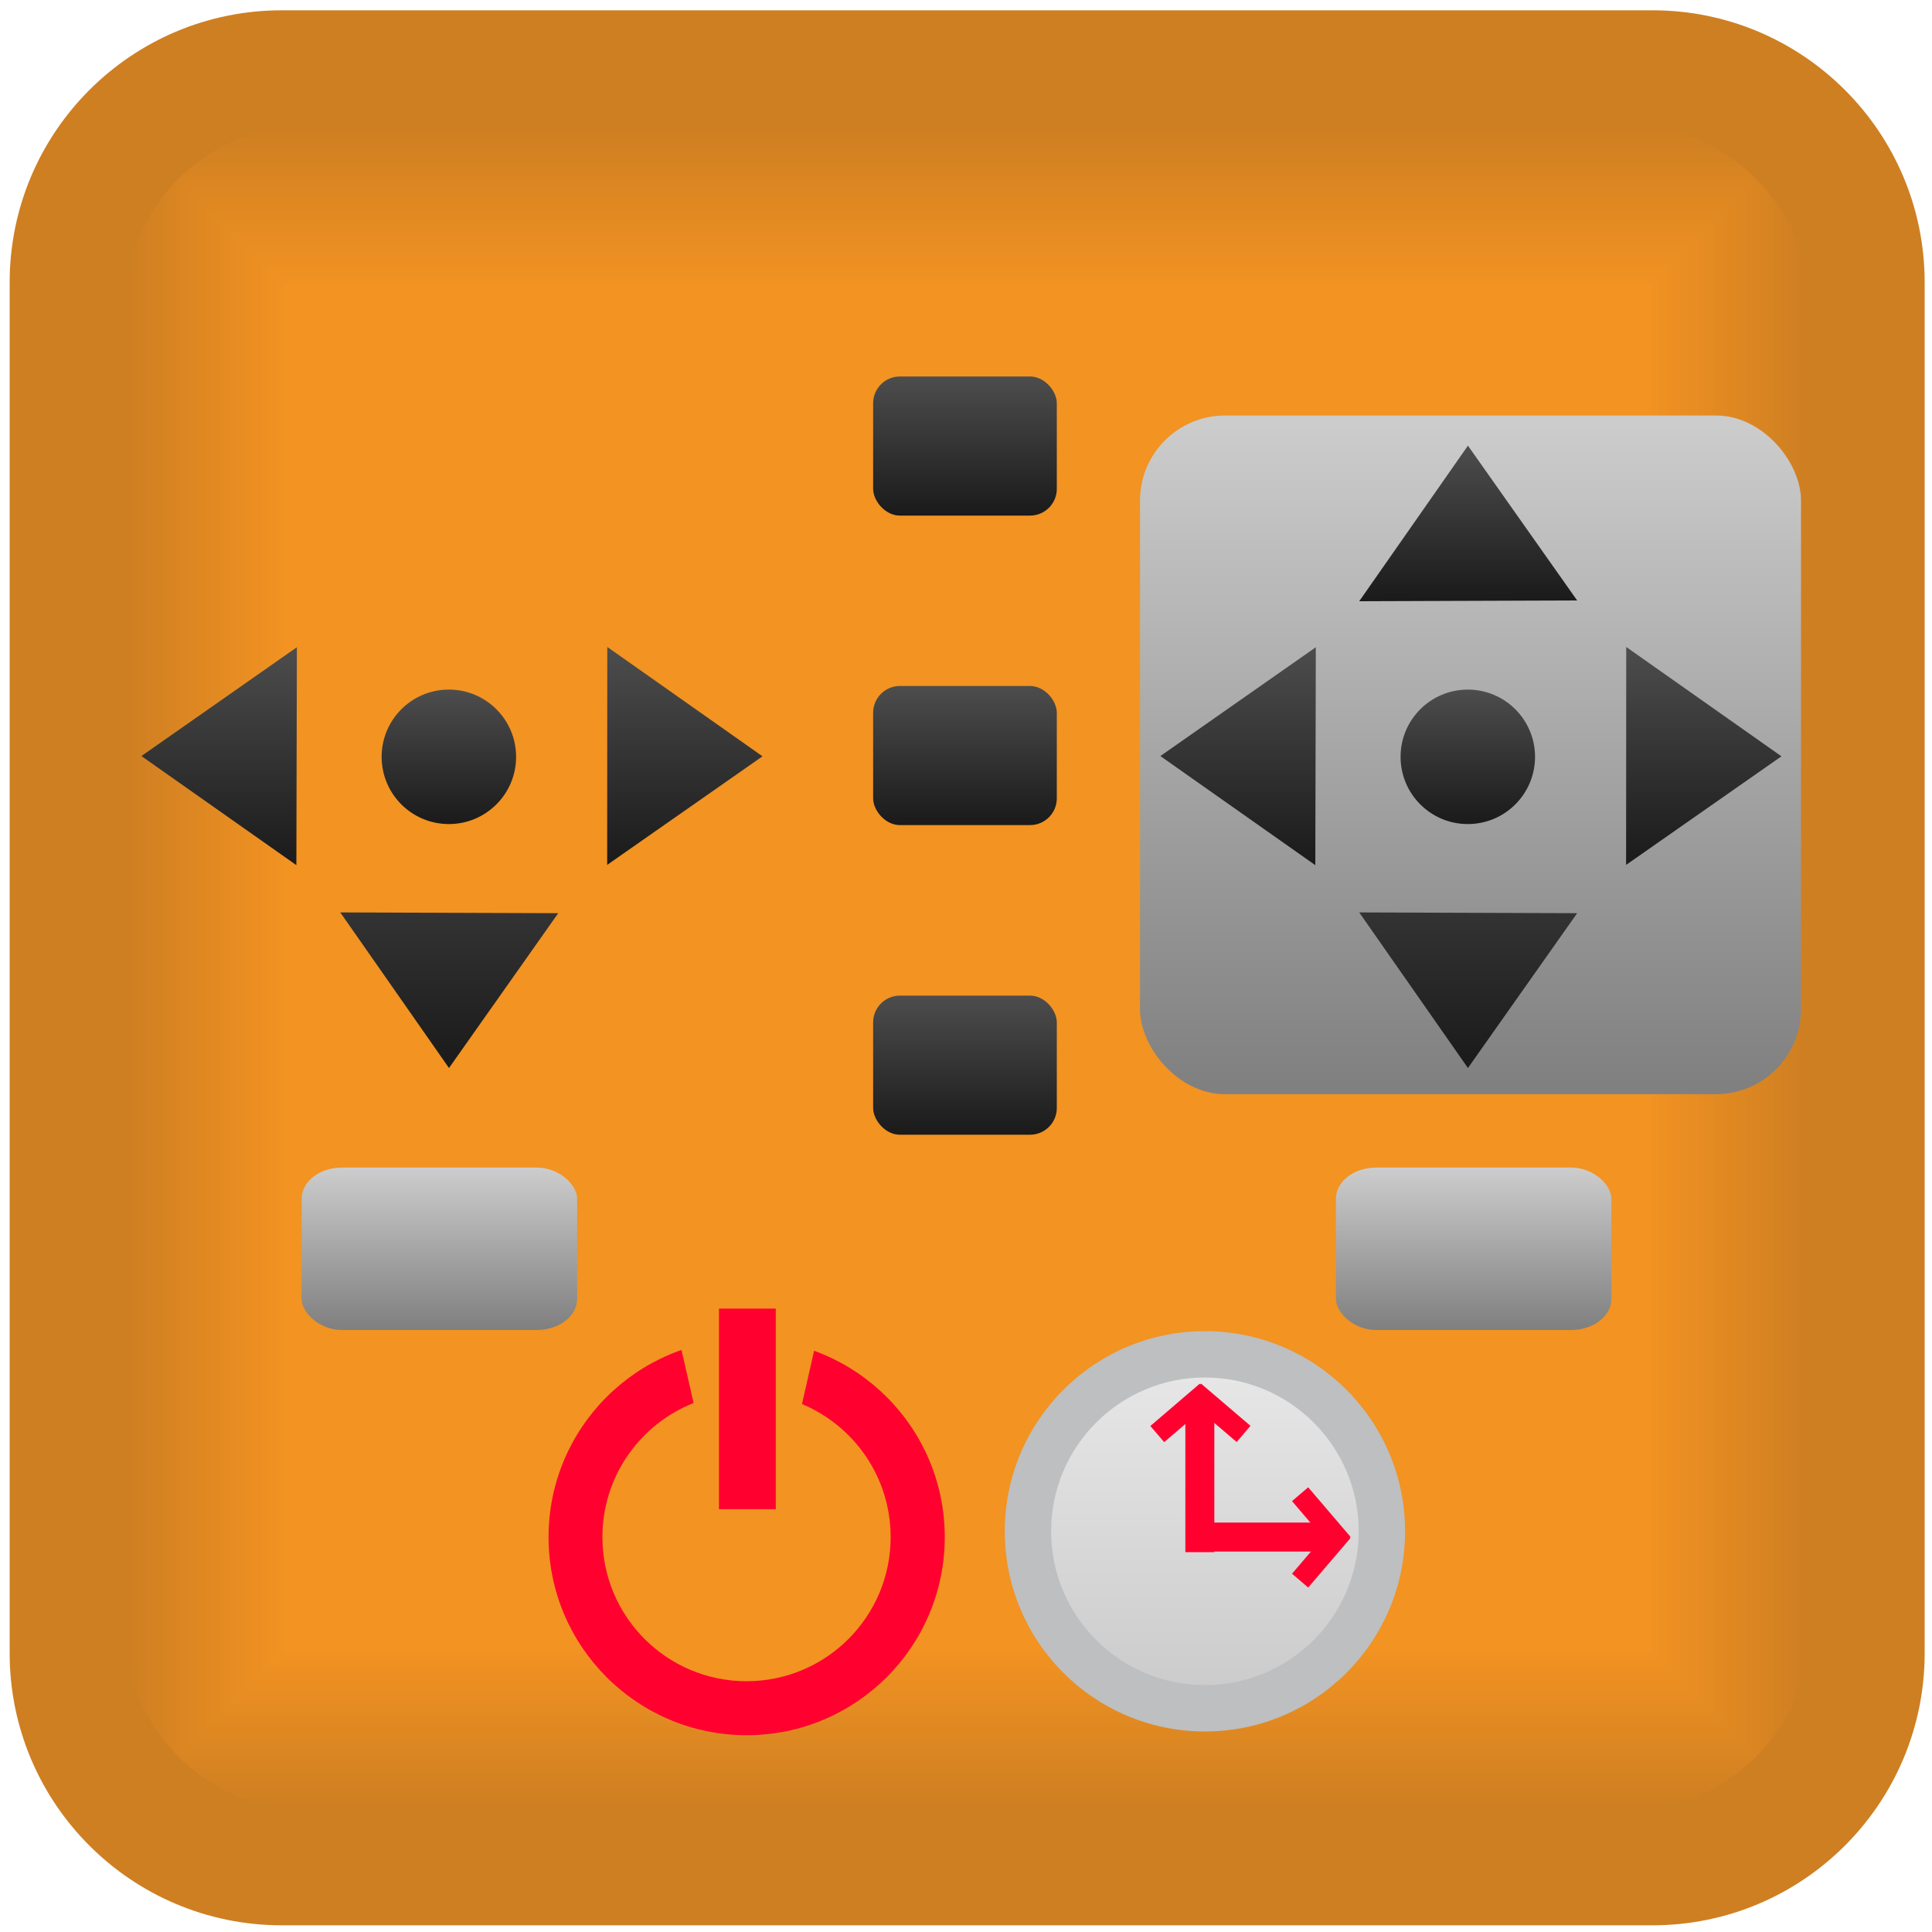 <?xml version="1.0" encoding="UTF-8"?>
<!DOCTYPE svg PUBLIC "-//W3C//DTD SVG 1.1//EN" "http://www.w3.org/Graphics/SVG/1.1/DTD/svg11.dtd">
<!-- Creator: CorelDRAW X6 -->
<svg xmlns="http://www.w3.org/2000/svg" xml:space="preserve" width="150px" height="150px" version="1.1" style="shape-rendering:geometricPrecision; text-rendering:geometricPrecision; image-rendering:optimizeQuality; fill-rule:evenodd; clip-rule:evenodd"
viewBox="0 0 15000 15000"
 xmlns:xlink="http://www.w3.org/1999/xlink">
 <defs>
  <style type="text/css">
   <![CDATA[
    .str0 {stroke:#FF002F;stroke-width:165.1}
    .fil45 {fill:none}
    .fil58 {fill:#BDBFC1}
    .fil0 {fill:#CE7F22}
    .fil2 {fill:#CF7F22}
    .fil3 {fill:#CF8022}
    .fil4 {fill:#D08022}
    .fil5 {fill:#D18022}
    .fil6 {fill:#D18122}
    .fil7 {fill:#D28122}
    .fil8 {fill:#D38122}
    .fil9 {fill:#D38222}
    .fil10 {fill:#D48222}
    .fil11 {fill:#D58322}
    .fil12 {fill:#D68322}
    .fil13 {fill:#D78422}
    .fil14 {fill:#D88422}
    .fil15 {fill:#D98522}
    .fil16 {fill:#DA8522}
    .fil17 {fill:#DA8622}
    .fil18 {fill:#DB8622}
    .fil19 {fill:#DC8722}
    .fil20 {fill:#DD8722}
    .fil21 {fill:#DE8822}
    .fil22 {fill:#DF8822}
    .fil23 {fill:#E08922}
    .fil24 {fill:#E18922}
    .fil25 {fill:#E28A22}
    .fil26 {fill:#E38A22}
    .fil27 {fill:#E48B22}
    .fil28 {fill:#E58B22}
    .fil29 {fill:#E68C22}
    .fil30 {fill:#E78D22}
    .fil31 {fill:#E88D22}
    .fil32 {fill:#E98E22}
    .fil33 {fill:#EA8E22}
    .fil34 {fill:#EB8F22}
    .fil35 {fill:#EC8F22}
    .fil36 {fill:#EC9022}
    .fil37 {fill:#ED9022}
    .fil38 {fill:#EE9022}
    .fil39 {fill:#EE9122}
    .fil40 {fill:#EF9122}
    .fil41 {fill:#F09122}
    .fil42 {fill:#F09222}
    .fil43 {fill:#F19222}
    .fil44 {fill:#F29322}
    .fil56 {fill:#FF002F}
    .fil57 {fill:#F29322;fill-rule:nonzero}
    .fil1 {fill:black;fill-opacity:0}
    .fil51 {fill:url(#id2)}
    .fil54 {fill:url(#id3)}
    .fil59 {fill:url(#id4)}
    .fil55 {fill:url(#id5)}
    .fil46 {fill:url(#id6)}
    .fil52 {fill:url(#id7);fill-rule:nonzero}
    .fil49 {fill:url(#id8);fill-rule:nonzero}
    .fil48 {fill:url(#id9);fill-rule:nonzero}
    .fil47 {fill:url(#id10);fill-rule:nonzero}
    .fil53 {fill:url(#id11);fill-rule:nonzero}
    .fil50 {fill:url(#id12);fill-rule:nonzero}
   ]]>
  </style>
      <clipPath id="id0">
       <path d="M2397 14058l10225 0c788,0 1432,-645 1432,-1432l0 -10225c0,-788 -645,-1432 -1432,-1432l-10225 0c-788,0 -1432,645 -1432,1432l0 10225c0,788 645,1432 1432,1432z"/>
      </clipPath>
      <clipPath id="id1">
       <path d="M2397 14058l10225 0c788,0 1432,-645 1432,-1432l0 -10225c0,-788 -645,-1432 -1432,-1432l-10225 0c-788,0 -1432,645 -1432,1432l0 10225c0,788 645,1432 1432,1432z"/>
      </clipPath>
  <linearGradient id="id2" gradientUnits="objectBoundingBox" x1="50%" y1="100%" x2="50%" y2="0%">
   <stop offset="0" style="stop-color:#1A1A1A"/>
   <stop offset="1" style="stop-color:#4D4D4D"/>
  </linearGradient>
  <linearGradient id="id3" gradientUnits="objectBoundingBox" xlink:href="#id2" x1="50%" y1="100%" x2="50%" y2="0%">
  </linearGradient>
  <linearGradient id="id4" gradientUnits="userSpaceOnUse" x1="9355.44" y1="13082.5" x2="9355.44" y2="10695.2">
   <stop offset="0" style="stop-color:#CCCCCC"/>
   <stop offset="1" style="stop-color:#E6E6E6"/>
  </linearGradient>
  <linearGradient id="id5" gradientUnits="objectBoundingBox" x1="50%" y1="99%" x2="50%" y2="1%">
   <stop offset="0" style="stop-color:gray"/>
   <stop offset="1" style="stop-color:#CCCCCC"/>
  </linearGradient>
  <linearGradient id="id6" gradientUnits="objectBoundingBox" xlink:href="#id5" x1="50%" y1="99%" x2="50%" y2="1%">
  </linearGradient>
  <linearGradient id="id7" gradientUnits="userSpaceOnUse" xlink:href="#id2" x1="1701.8" y1="6716.75" x2="1701.8" y2="5017.59">
  </linearGradient>
  <linearGradient id="id8" gradientUnits="userSpaceOnUse" xlink:href="#id2" x1="9612.78" y1="6716.76" x2="9612.78" y2="5017.59">
  </linearGradient>
  <linearGradient id="id9" gradientUnits="objectBoundingBox" x1="50%" y1="100%" x2="50%" y2="0%">
   <stop offset="0" style="stop-color:#1A1A1A"/>
   <stop offset="1" style="stop-color:#333333"/>
  </linearGradient>
  <linearGradient id="id10" gradientUnits="objectBoundingBox" xlink:href="#id2" x1="50%" y1="100%" x2="50%" y2="0%">
  </linearGradient>
  <linearGradient id="id11" gradientUnits="userSpaceOnUse" xlink:href="#id2" x1="5315.41" y1="6714.95" x2="5315.41" y2="5019.34">
  </linearGradient>
  <linearGradient id="id12" gradientUnits="userSpaceOnUse" xlink:href="#id2" x1="13226.4" y1="6714.95" x2="13226.4" y2="5019.34">
  </linearGradient>
 </defs>
 <g id="Layer_x0020_1">
  <g id="_145046480">
   <g id="_348901672">
    <path class="fil0" d="M2188 80l10642 0c1167,0 2113,946 2113,2113l0 10642c0,1167 -946,2113 -2113,2113l-10642 0c-1167,0 -2113,-946 -2113,-2113l0 -10642c0,-1167 946,-2113 2113,-2113z"/>
    <g>
     <g style="clip-path:url(#id0)">
      <polygon class="fil1" points="964,969 14054,969 14054,14058 964,14058 "/>
     </g>
     <g style="clip-path:url(#id1)">
      <g>
       <polygon id="1" class="fil0" points="964,969 14054,969 14054,14058 964,14058 964,969 1008,1012 14010,1012 14010,14015 1008,14015 1008,1012 "/>
       <polygon id="_1" class="fil0" points="986,991 14032,991 14032,14037 986,14037 986,991 1030,1034 13989,1034 13989,13993 1030,13993 1030,1034 "/>
       <polygon id="_2" class="fil2" points="1008,1012 14010,1012 14010,14015 1008,14015 1008,1012 1052,1056 13967,1056 13967,13971 1052,13971 1052,1056 "/>
       <polygon id="_3" class="fil3" points="1030,1034 13989,1034 13989,13993 1030,13993 1030,1034 1074,1078 13945,1078 13945,13949 1074,13949 1074,1078 "/>
       <polygon id="_4" class="fil4" points="1052,1056 13967,1056 13967,13971 1052,13971 1052,1056 1095,1100 13923,1100 13923,13928 1095,13928 1095,1100 "/>
       <polygon id="_5" class="fil5" points="1074,1078 13945,1078 13945,13949 1074,13949 1074,1078 1117,1122 13901,1122 13901,13906 1117,13906 1117,1122 "/>
       <polygon id="_6" class="fil6" points="1095,1100 13923,1100 13923,13928 1095,13928 1095,1100 1139,1143 13880,1143 13880,13884 1139,13884 1139,1143 "/>
       <polygon id="_7" class="fil7" points="1117,1122 13901,1122 13901,13906 1117,13906 1117,1122 1161,1165 13858,1165 13858,13862 1161,13862 1161,1165 "/>
       <polygon id="_8" class="fil8" points="1139,1143 13880,1143 13880,13884 1139,13884 1139,1143 1183,1187 13836,1187 13836,13840 1183,13840 1183,1187 "/>
       <polygon id="_9" class="fil9" points="1161,1165 13858,1165 13858,13862 1161,13862 1161,1165 1204,1209 13814,1209 13814,13819 1204,13819 1204,1209 "/>
       <polygon id="_10" class="fil10" points="1183,1187 13836,1187 13836,13840 1183,13840 1183,1187 1226,1231 13792,1231 13792,13797 1226,13797 1226,1231 "/>
       <polygon id="_11" class="fil10" points="1204,1209 13814,1209 13814,13819 1204,13819 1204,1209 1248,1252 13771,1252 13771,13775 1248,13775 1248,1252 "/>
       <polygon id="_12" class="fil11" points="1226,1231 13792,1231 13792,13797 1226,13797 1226,1231 1270,1274 13749,1274 13749,13753 1270,13753 1270,1274 "/>
       <polygon id="_13" class="fil12" points="1248,1252 13771,1252 13771,13775 1248,13775 1248,1252 1292,1296 13727,1296 13727,13731 1292,13731 1292,1296 "/>
       <polygon id="_14" class="fil12" points="1270,1274 13749,1274 13749,13753 1270,13753 1270,1274 1314,1318 13705,1318 13705,13709 1314,13709 1314,1318 "/>
       <polygon id="_15" class="fil13" points="1292,1296 13727,1296 13727,13731 1292,13731 1292,1296 1335,1340 13683,1340 13683,13688 1335,13688 1335,1340 "/>
       <polygon id="_16" class="fil14" points="1314,1318 13705,1318 13705,13709 1314,13709 1314,1318 1357,1362 13661,1362 13661,13666 1357,13666 1357,1362 "/>
       <polygon id="_17" class="fil14" points="1335,1340 13683,1340 13683,13688 1335,13688 1335,1340 1379,1383 13640,1383 13640,13644 1379,13644 1379,1383 "/>
       <polygon id="_18" class="fil15" points="1357,1362 13661,1362 13661,13666 1357,13666 1357,1362 1401,1405 13618,1405 13618,13622 1401,13622 1401,1405 "/>
       <polygon id="_19" class="fil16" points="1379,1383 13640,1383 13640,13644 1379,13644 1379,1383 1423,1427 13596,1427 13596,13600 1423,13600 1423,1427 "/>
       <polygon id="_20" class="fil17" points="1401,1405 13618,1405 13618,13622 1401,13622 1401,1405 1444,1449 13574,1449 13574,13579 1444,13579 1444,1449 "/>
       <polygon id="_21" class="fil18" points="1423,1427 13596,1427 13596,13600 1423,13600 1423,1427 1466,1471 13552,1471 13552,13557 1466,13557 1466,1471 "/>
       <polygon id="_22" class="fil18" points="1444,1449 13574,1449 13574,13579 1444,13579 1444,1449 1488,1492 13531,1492 13531,13535 1488,13535 1488,1492 "/>
       <polygon id="_23" class="fil19" points="1466,1471 13552,1471 13552,13557 1466,13557 1466,1471 1510,1514 13509,1514 13509,13513 1510,13513 1510,1514 "/>
       <polygon id="_24" class="fil20" points="1488,1492 13531,1492 13531,13535 1488,13535 1488,1492 1532,1536 13487,1536 13487,13491 1532,13491 1532,1536 "/>
       <polygon id="_25" class="fil20" points="1510,1514 13509,1514 13509,13513 1510,13513 1510,1514 1554,1558 13465,1558 13465,13469 1554,13469 1554,1558 "/>
       <polygon id="_26" class="fil21" points="1532,1536 13487,1536 13487,13491 1532,13491 1532,1536 1575,1580 13443,1580 13443,13448 1575,13448 1575,1580 "/>
       <polygon id="_27" class="fil22" points="1554,1558 13465,1558 13465,13469 1554,13469 1554,1558 1597,1602 13421,1602 13421,13426 1597,13426 1597,1602 "/>
       <polygon id="_28" class="fil22" points="1575,1580 13443,1580 13443,13448 1575,13448 1575,1580 1619,1623 13400,1623 13400,13404 1619,13404 1619,1623 "/>
       <polygon id="_29" class="fil23" points="1597,1602 13421,1602 13421,13426 1597,13426 1597,1602 1641,1645 13378,1645 13378,13382 1641,13382 1641,1645 "/>
       <polygon id="_30" class="fil23" points="1619,1623 13400,1623 13400,13404 1619,13404 1619,1623 1663,1667 13356,1667 13356,13360 1663,13360 1663,1667 "/>
       <polygon id="_31" class="fil24" points="1641,1645 13378,1645 13378,13382 1641,13382 1641,1645 1684,1689 13334,1689 13334,13339 1684,13339 1684,1689 "/>
       <polygon id="_32" class="fil25" points="1663,1667 13356,1667 13356,13360 1663,13360 1663,1667 1706,1711 13312,1711 13312,13317 1706,13317 1706,1711 "/>
       <polygon id="_33" class="fil25" points="1684,1689 13334,1689 13334,13339 1684,13339 1684,1689 1728,1732 13291,1732 13291,13295 1728,13295 1728,1732 "/>
       <polygon id="_34" class="fil26" points="1706,1711 13312,1711 13312,13317 1706,13317 1706,1711 1750,1754 13269,1754 13269,13273 1750,13273 1750,1754 "/>
       <polygon id="_35" class="fil27" points="1728,1732 13291,1732 13291,13295 1728,13295 1728,1732 1772,1776 13247,1776 13247,13251 1772,13251 1772,1776 "/>
       <polygon id="_36" class="fil27" points="1750,1754 13269,1754 13269,13273 1750,13273 1750,1754 1793,1798 13225,1798 13225,13229 1793,13229 1793,1798 "/>
       <polygon id="_37" class="fil28" points="1772,1776 13247,1776 13247,13251 1772,13251 1772,1776 1815,1820 13203,1820 13203,13208 1815,13208 1815,1820 "/>
       <polygon id="_38" class="fil29" points="1793,1798 13225,1798 13225,13229 1793,13229 1793,1798 1837,1841 13181,1841 13181,13186 1837,13186 1837,1841 "/>
       <polygon id="_39" class="fil29" points="1815,1820 13203,1820 13203,13208 1815,13208 1815,1820 1859,1863 13160,1863 13160,13164 1859,13164 1859,1863 "/>
       <polygon id="_40" class="fil30" points="1837,1841 13181,1841 13181,13186 1837,13186 1837,1841 1881,1885 13138,1885 13138,13142 1881,13142 1881,1885 "/>
       <polygon id="_41" class="fil30" points="1859,1863 13160,1863 13160,13164 1859,13164 1859,1863 1903,1907 13116,1907 13116,13120 1903,13120 1903,1907 "/>
       <polygon id="_42" class="fil31" points="1881,1885 13138,1885 13138,13142 1881,13142 1881,1885 1924,1929 13094,1929 13094,13099 1924,13099 1924,1929 "/>
       <polygon id="_43" class="fil32" points="1903,1907 13116,1907 13116,13120 1903,13120 1903,1907 1946,1951 13072,1951 13072,13077 1946,13077 1946,1951 "/>
       <polygon id="_44" class="fil32" points="1924,1929 13094,1929 13094,13099 1924,13099 1924,1929 1968,1972 13051,1972 13051,13055 1968,13055 1968,1972 "/>
       <polygon id="_45" class="fil33" points="1946,1951 13072,1951 13072,13077 1946,13077 1946,1951 1990,1994 13029,1994 13029,13033 1990,13033 1990,1994 "/>
       <polygon id="_46" class="fil34" points="1968,1972 13051,1972 13051,13055 1968,13055 1968,1972 2012,2016 13007,2016 13007,13011 2012,13011 2012,2016 "/>
       <polygon id="_47" class="fil34" points="1990,1994 13029,1994 13029,13033 1990,13033 1990,1994 2033,2038 12985,2038 12985,12990 2033,12990 2033,2038 "/>
       <polygon id="_48" class="fil35" points="2012,2016 13007,2016 13007,13011 2012,13011 2012,2016 2055,2060 12963,2060 12963,12968 2055,12968 2055,2060 "/>
       <polygon id="_49" class="fil36" points="2033,2038 12985,2038 12985,12990 2033,12990 2033,2038 2077,2081 12942,2081 12942,12946 2077,12946 2077,2081 "/>
       <polygon id="_50" class="fil37" points="2055,2060 12963,2060 12963,12968 2055,12968 2055,2060 2099,2103 12920,2103 12920,12924 2099,12924 2099,2103 "/>
       <polygon id="_51" class="fil38" points="2077,2081 12942,2081 12942,12946 2077,12946 2077,2081 2121,2125 12898,2125 12898,12902 2121,12902 2121,2125 "/>
       <polygon id="_52" class="fil39" points="2099,2103 12920,2103 12920,12924 2099,12924 2099,2103 2143,2147 12876,2147 12876,12880 2143,12880 2143,2147 "/>
       <polygon id="_53" class="fil40" points="2121,2125 12898,2125 12898,12902 2121,12902 2121,2125 2164,2169 12854,2169 12854,12859 2164,12859 2164,2169 "/>
       <polygon id="_54" class="fil41" points="2143,2147 12876,2147 12876,12880 2143,12880 2143,2147 2186,2191 12832,2191 12832,12837 2186,12837 2186,2191 "/>
       <polygon id="_55" class="fil42" points="2164,2169 12854,2169 12854,12859 2164,12859 2164,2169 2208,2212 12811,2212 12811,12815 2208,12815 2208,2212 "/>
       <polygon id="_56" class="fil43" points="2186,2191 12832,2191 12832,12837 2186,12837 2186,2191 2230,2234 12789,2234 12789,12793 2230,12793 2230,2234 "/>
       <polygon id="_57" class="fil44" points="2208,2212 12811,2212 12811,12815 2208,12815 2208,2212 2252,2256 12767,2256 12767,12771 2252,12771 2252,2256 "/>
       <polygon id="_58" class="fil44" points="2230,2234 12789,2234 12789,12793 2230,12793 2230,2234 2273,2278 12745,2278 12745,12750 2273,12750 2273,2278 "/>
       <polygon id="_59" class="fil44" points="2252,2256 12767,2256 12767,12771 2252,12771 2252,2256 2295,2300 12723,2300 12723,12728 2295,12728 2295,2300 "/>
       <polygon id="_60" class="fil44" points="2273,2278 12745,2278 12745,12750 2273,12750 2273,2278 2317,2321 12702,2321 12702,12706 2317,12706 2317,2321 "/>
       <polygon id="_61" class="fil44" points="2295,2300 12723,2300 12723,12728 2295,12728 2295,2300 2339,2343 12680,2343 12680,12684 2339,12684 2339,2343 "/>
       <polygon id="_62" class="fil44" points="2317,2321 12702,2321 12702,12706 2317,12706 2317,2321 2361,2365 12658,2365 12658,12662 2361,12662 2361,2365 "/>
       <polygon id="_63" class="fil44" points="2339,2343 12680,2343 12680,12684 2339,12684 2339,2343 2383,2387 12636,2387 12636,12640 2383,12640 2383,2387 "/>
       <polygon id="_64" class="fil44" points="2361,2365 12658,2365 12658,12662 2361,12662 2361,2365 2404,2409 12614,2409 12614,12619 2404,12619 2404,2409 "/>
       <polygon id="_65" class="fil44" points="2383,2387 12636,2387 12636,12640 2383,12640 2383,2387 2426,2431 12592,2431 12592,12597 2426,12597 2426,2431 "/>
       <polygon id="_66" class="fil44" points="2404,2409 12614,2409 12614,12619 2404,12619 2404,2409 2448,2452 12571,2452 12571,12575 2448,12575 2448,2452 "/>
       <polygon id="_67" class="fil44" points="2426,2431 12592,2431 12592,12597 2426,12597 2426,2431 2470,2474 12549,2474 12549,12553 2470,12553 2470,2474 "/>
       <polygon id="_68" class="fil44" points="2448,2452 12571,2452 12571,12575 2448,12575 2448,2452 2492,2496 12527,2496 12527,12531 2492,12531 2492,2496 "/>
       <polygon id="_69" class="fil44" points="2470,2474 12549,2474 12549,12553 2470,12553 2470,2474 2513,2518 12505,2518 12505,12510 2513,12510 2513,2518 "/>
       <polygon id="_70" class="fil44" points="2492,2496 12527,2496 12527,12531 2492,12531 2492,2496 2535,2540 12483,2540 12483,12488 2535,12488 2535,2540 "/>
       <polygon id="_71" class="fil44" points="2513,2518 12505,2518 12505,12510 2513,12510 2513,2518 2557,2561 12462,2561 12462,12466 2557,12466 2557,2561 "/>
       <polygon id="_72" class="fil44" points="2535,2540 12483,2540 12483,12488 2535,12488 2535,2540 2579,2583 12440,2583 12440,12444 2579,12444 2579,2583 "/>
       <polygon id="_73" class="fil44" points="2557,2561 12462,2561 12462,12466 2557,12466 2557,2561 2601,2605 12418,2605 12418,12422 2601,12422 2601,2605 "/>
       <polygon id="_74" class="fil44" points="2579,2583 12440,2583 12440,12444 2579,12444 2579,2583 2622,2627 12396,2627 12396,12400 2622,12400 2622,2627 "/>
       <polygon id="_75" class="fil44" points="2601,2605 12418,2605 12418,12422 2601,12422 2601,2605 2644,2649 12374,2649 12374,12379 2644,12379 2644,2649 "/>
       <polygon id="_76" class="fil44" points="2622,2627 12396,2627 12396,12400 2622,12400 2622,2627 2666,2671 12352,2671 12352,12357 2666,12357 2666,2671 "/>
       <polygon id="_77" class="fil44" points="2644,2649 12374,2649 12374,12379 2644,12379 2644,2649 2688,2692 12331,2692 12331,12335 2688,12335 2688,2692 "/>
       <polygon id="_78" class="fil44" points="2666,2671 12352,2671 12352,12357 2666,12357 2666,2671 2710,2714 12309,2714 12309,12313 2710,12313 2710,2714 "/>
       <polygon id="_79" class="fil44" points="2688,2692 12331,2692 12331,12335 2688,12335 2688,2692 2732,2736 12287,2736 12287,12291 2732,12291 2732,2736 "/>
       <polygon id="_80" class="fil44" points="2710,2714 12309,2714 12309,12313 2710,12313 2710,2714 2753,2758 12265,2758 12265,12270 2753,12270 2753,2758 "/>
       <polygon id="_81" class="fil44" points="2732,2736 12287,2736 12287,12291 2732,12291 2732,2736 2775,2780 12243,2780 12243,12248 2775,12248 2775,2780 "/>
       <polygon id="_82" class="fil44" points="2753,2758 12265,2758 12265,12270 2753,12270 2753,2758 2797,2801 12222,2801 12222,12226 2797,12226 2797,2801 "/>
       <polygon id="_83" class="fil44" points="2775,2780 12243,2780 12243,12248 2775,12248 2775,2780 2819,2823 12200,2823 12200,12204 2819,12204 2819,2823 "/>
       <polygon id="_84" class="fil44" points="2797,2801 12222,2801 12222,12226 2797,12226 2797,2801 2841,2845 12178,2845 12178,12182 2841,12182 2841,2845 "/>
       <polygon id="_85" class="fil44" points="2819,2823 12200,2823 12200,12204 2819,12204 2819,2823 2862,2867 12156,2867 12156,12161 2862,12161 2862,2867 "/>
       <polygon id="_86" class="fil44" points="2841,2845 12178,2845 12178,12182 2841,12182 2841,2845 2884,2889 12134,2889 12134,12139 2884,12139 2884,2889 "/>
       <polygon id="_87" class="fil44" points="2862,2867 12156,2867 12156,12161 2862,12161 2862,2867 2906,2910 12113,2910 12113,12117 2906,12117 2906,2910 "/>
       <polygon id="_88" class="fil44" points="2884,2889 12134,2889 12134,12139 2884,12139 2884,2889 2928,2932 12091,2932 12091,12095 2928,12095 2928,2932 "/>
       <polygon id="_89" class="fil44" points="2906,2910 12113,2910 12113,12117 2906,12117 2906,2910 2950,2954 12069,2954 12069,12073 2950,12073 2950,2954 "/>
       <polygon id="_90" class="fil44" points="2928,2932 12091,2932 12091,12095 2928,12095 2928,2932 2972,2976 12047,2976 12047,12051 2972,12051 2972,2976 "/>
       <polygon id="_91" class="fil44" points="2950,2954 12069,2954 12069,12073 2950,12073 2950,2954 2993,2998 12025,2998 12025,12030 2993,12030 2993,2998 "/>
       <polygon id="_92" class="fil44" points="2972,2976 12047,2976 12047,12051 2972,12051 2972,2976 3015,3020 12003,3020 12003,12008 3015,12008 3015,3020 "/>
       <polygon id="_93" class="fil44" points="2993,2998 12025,2998 12025,12030 2993,12030 2993,2998 3037,3041 11982,3041 11982,11986 3037,11986 3037,3041 "/>
       <polygon id="_94" class="fil44" points="3015,3020 12003,3020 12003,12008 3015,12008 3015,3020 3059,3063 11960,3063 11960,11964 3059,11964 3059,3063 "/>
       <polygon id="_95" class="fil44" points="3037,3041 11982,3041 11982,11986 3037,11986 3037,3041 3081,3085 11938,3085 11938,11942 3081,11942 3081,3085 "/>
       <polygon id="_96" class="fil44" points="3059,3063 11960,3063 11960,11964 3059,11964 3059,3063 3102,3107 11916,3107 11916,11921 3102,11921 3102,3107 "/>
       <polygon id="_97" class="fil44" points="3081,3085 11938,3085 11938,11942 3081,11942 3081,3085 3124,3129 11894,3129 11894,11899 3124,11899 3124,3129 "/>
       <polygon id="_98" class="fil44" points="3102,3107 11916,3107 11916,11921 3102,11921 3102,3107 3146,3150 11872,3150 11872,11877 3146,11877 3146,3150 "/>
       <polygon id="_99" class="fil44" points="3124,3129 11894,3129 11894,11899 3124,11899 3124,3129 3168,3172 11851,3172 11851,11855 3168,11855 3168,3172 "/>
       <polygon id="_100" class="fil44" points="3146,3150 11873,3150 11873,11877 3146,11877 3146,3150 3190,3194 11829,3194 11829,11833 3190,11833 3190,3194 "/>
       <polygon id="_101" class="fil44" points="3168,3172 11851,3172 11851,11855 3168,11855 3168,3172 3212,3216 11807,3216 11807,11811 3212,11811 3212,3216 "/>
       <polygon id="_102" class="fil44" points="3190,3194 11829,3194 11829,11833 3190,11833 3190,3194 3233,3238 11785,3238 11785,11790 3233,11790 3233,3238 "/>
       <polygon id="_103" class="fil44" points="3212,3216 11807,3216 11807,11811 3212,11811 3212,3216 3255,3260 11763,3260 11763,11768 3255,11768 3255,3260 "/>
       <polygon id="_104" class="fil44" points="3233,3238 11785,3238 11785,11790 3233,11790 3233,3238 3277,3281 11742,3281 11742,11746 3277,11746 3277,3281 "/>
       <polygon id="_105" class="fil44" points="3255,3260 11763,3260 11763,11768 3255,11768 3255,3260 3299,3303 11720,3303 11720,11724 3299,11724 3299,3303 "/>
       <polygon id="_106" class="fil44" points="3277,3281 11742,3281 11742,11746 3277,11746 3277,3281 3321,3325 11698,3325 11698,11702 3321,11702 3321,3325 "/>
       <polygon id="_107" class="fil44" points="3299,3303 11720,3303 11720,11724 3299,11724 3299,3303 3342,3347 11676,3347 11676,11681 3342,11681 3342,3347 "/>
       <polygon id="_108" class="fil44" points="3321,3325 11698,3325 11698,11702 3321,11702 3321,3325 3364,3369 11654,3369 11654,11659 3364,11659 3364,3369 "/>
       <polygon id="_109" class="fil44" points="3342,3347 11676,3347 11676,11681 3342,11681 3342,3347 3386,3390 11633,3390 11633,11637 3386,11637 3386,3390 "/>
       <polygon id="_110" class="fil44" points="3364,3369 11654,3369 11654,11659 3364,11659 3364,3369 3408,3412 11611,3412 11611,11615 3408,11615 3408,3412 "/>
       <polygon id="_111" class="fil44" points="3386,3390 11633,3390 11633,11637 3386,11637 3386,3390 3430,3434 11589,3434 11589,11593 3430,11593 3430,3434 "/>
       <polygon id="_112" class="fil44" points="3408,3412 11611,3412 11611,11615 3408,11615 3408,3412 3451,3456 11567,3456 11567,11571 3451,11571 3451,3456 "/>
       <polygon id="_113" class="fil44" points="3430,3434 11589,3434 11589,11593 3430,11593 3430,3434 3473,3478 11545,3478 11545,11550 3473,11550 3473,3478 "/>
       <polygon id="_114" class="fil44" points="3451,3456 11567,3456 11567,11571 3451,11571 3451,3456 3495,3500 11523,3500 11523,11528 3495,11528 3495,3500 "/>
       <polygon id="_115" class="fil44" points="3473,3478 11545,3478 11545,11550 3473,11550 3473,3478 3517,3521 11502,3521 11502,11506 3517,11506 3517,3521 "/>
       <polygon id="_116" class="fil44" points="3495,3500 11523,3500 11523,11528 3495,11528 3495,3500 3539,3543 11480,3543 11480,11484 3539,11484 3539,3543 "/>
       <polygon id="_117" class="fil44" points="3517,3521 11502,3521 11502,11506 3517,11506 3517,3521 3561,3565 11458,3565 11458,11462 3561,11462 3561,3565 "/>
       <polygon id="_118" class="fil44" points="3539,3543 11480,3543 11480,11484 3539,11484 3539,3543 3582,3587 11436,3587 11436,11441 3582,11441 3582,3587 "/>
       <polygon id="_119" class="fil44" points="3561,3565 11458,3565 11458,11462 3561,11462 3561,3565 3604,3609 11414,3609 11414,11419 3604,11419 3604,3609 "/>
       <polygon id="_120" class="fil44" points="3582,3587 11436,3587 11436,11441 3582,11441 3582,3587 3626,3630 11393,3630 11393,11397 3626,11397 3626,3630 "/>
       <polygon id="_121" class="fil44" points="3604,3609 11414,3609 11414,11419 3604,11419 3604,3609 3648,3652 11371,3652 11371,11375 3648,11375 3648,3652 "/>
       <polygon id="_122" class="fil44" points="3626,3630 11393,3630 11393,11397 3626,11397 3626,3630 3670,3674 11349,3674 11349,11353 3670,11353 3670,3674 "/>
       <polygon id="_123" class="fil44" points="3648,3652 11371,3652 11371,11375 3648,11375 3648,3652 3692,3696 11327,3696 11327,11332 3692,11332 3692,3696 "/>
       <polygon id="_124" class="fil44" points="3670,3674 11349,3674 11349,11353 3670,11353 3670,3674 3713,3718 11305,3718 11305,11310 3713,11310 3713,3718 "/>
       <polygon id="_125" class="fil44" points="3691,3696 11327,3696 11327,11332 3691,11332 3691,3696 3735,3739 11283,3739 11283,11288 3735,11288 3735,3739 "/>
       <polygon id="_126" class="fil44" points="3713,3718 11305,3718 11305,11310 3713,11310 3713,3718 3757,3761 11262,3761 11262,11266 3757,11266 3757,3761 "/>
       <polygon id="_127" class="fil44" points="3735,3739 11283,3739 11283,11288 3735,11288 3735,3739 3779,3783 11240,3783 11240,11244 3779,11244 3779,3783 "/>
       <polygon id="_128" class="fil44" points="3757,3761 11262,3761 11262,11266 3757,11266 3757,3761 3801,3805 11218,3805 11218,11222 3801,11222 3801,3805 "/>
       <polygon id="_129" class="fil44" points="3779,3783 11240,3783 11240,11244 3779,11244 3779,3783 3822,3827 11196,3827 11196,11201 3822,11201 3822,3827 "/>
       <polygon id="_130" class="fil44" points="3801,3805 11218,3805 11218,11222 3801,11222 3801,3805 3844,3849 11174,3849 11174,11179 3844,11179 3844,3849 "/>
       <polygon id="_131" class="fil44" points="3822,3827 11196,3827 11196,11201 3822,11201 3822,3827 3866,3870 11153,3870 11153,11157 3866,11157 3866,3870 "/>
       <polygon id="_132" class="fil44" points="3844,3849 11174,3849 11174,11179 3844,11179 3844,3849 3888,3892 11131,3892 11131,11135 3888,11135 3888,3892 "/>
       <polygon id="_133" class="fil44" points="3866,3870 11153,3870 11153,11157 3866,11157 3866,3870 3910,3914 11109,3914 11109,11113 3910,11113 3910,3914 "/>
       <polygon id="_134" class="fil44" points="3888,3892 11131,3892 11131,11135 3888,11135 3888,3892 3931,3936 11087,3936 11087,11092 3931,11092 3931,3936 "/>
       <polygon id="_135" class="fil44" points="3910,3914 11109,3914 11109,11113 3910,11113 3910,3914 3953,3958 11065,3958 11065,11070 3953,11070 3953,3958 "/>
       <polygon id="_136" class="fil44" points="3931,3936 11087,3936 11087,11092 3931,11092 3931,3936 3975,3979 11043,3979 11043,11048 3975,11048 3975,3979 "/>
       <polygon id="_137" class="fil44" points="3953,3958 11065,3958 11065,11070 3953,11070 3953,3958 3997,4001 11022,4001 11022,11026 3997,11026 3997,4001 "/>
       <polygon id="_138" class="fil44" points="3975,3979 11043,3979 11043,11048 3975,11048 3975,3979 4019,4023 11000,4023 11000,11004 4019,11004 4019,4023 "/>
       <polygon id="_139" class="fil44" points="3997,4001 11022,4001 11022,11026 3997,11026 3997,4001 4041,4045 10978,4045 10978,10982 4041,10982 4041,4045 "/>
       <polygon id="_140" class="fil44" points="4019,4023 11000,4023 11000,11004 4019,11004 4019,4023 4062,4067 10956,4067 10956,10961 4062,10961 4062,4067 "/>
       <polygon id="_141" class="fil44" points="4041,4045 10978,4045 10978,10982 4041,10982 4041,4045 4084,4089 10934,4089 10934,10939 4084,10939 4084,4089 "/>
       <polygon id="_142" class="fil44" points="4062,4067 10956,4067 10956,10961 4062,10961 4062,4067 4106,4110 10913,4110 10913,10917 4106,10917 4106,4110 "/>
       <polygon id="_143" class="fil44" points="4084,4089 10934,4089 10934,10939 4084,10939 4084,4089 4128,4132 10891,4132 10891,10895 4128,10895 4128,4132 "/>
       <polygon id="_144" class="fil44" points="4106,4110 10913,4110 10913,10917 4106,10917 4106,4110 4150,4154 10869,4154 10869,10873 4150,10873 4150,4154 "/>
       <polygon id="_145" class="fil44" points="4128,4132 10891,4132 10891,10895 4128,10895 4128,4132 4171,4176 10847,4176 10847,10852 4171,10852 4171,4176 "/>
       <polygon id="_146" class="fil44" points="4150,4154 10869,4154 10869,10873 4150,10873 4150,4154 4193,4198 10825,4198 10825,10830 4193,10830 4193,4198 "/>
       <polygon id="_147" class="fil44" points="4171,4176 10847,4176 10847,10852 4171,10852 4171,4176 4215,4219 10804,4219 10804,10808 4215,10808 4215,4219 "/>
       <polygon id="_148" class="fil44" points="4193,4198 10825,4198 10825,10830 4193,10830 4193,4198 4237,4241 10782,4241 10782,10786 4237,10786 4237,4241 "/>
       <polygon id="_149" class="fil44" points="4215,4219 10804,4219 10804,10808 4215,10808 4215,4219 4259,4263 10760,4263 10760,10764 4259,10764 4259,4263 "/>
       <polygon id="_150" class="fil44" points="4237,4241 10782,4241 10782,10786 4237,10786 4237,4241 4281,4285 10738,4285 10738,10742 4281,10742 4281,4285 "/>
       <polygon id="_151" class="fil44" points="4259,4263 10760,4263 10760,10764 4259,10764 4259,4263 4302,4307 10716,4307 10716,10721 4302,10721 4302,4307 "/>
       <polygon id="_152" class="fil44" points="4281,4285 10738,4285 10738,10742 4281,10742 4281,4285 4324,4329 10694,4329 10694,10699 4324,10699 4324,4329 "/>
       <polygon id="_153" class="fil44" points="4302,4307 10716,4307 10716,10721 4302,10721 4302,4307 4346,4350 10673,4350 10673,10677 4346,10677 4346,4350 "/>
       <polygon id="_154" class="fil44" points="4324,4329 10694,4329 10694,10699 4324,10699 4324,4329 4368,4372 10651,4372 10651,10655 4368,10655 4368,4372 "/>
       <polygon id="_155" class="fil44" points="4346,4350 10673,4350 10673,10677 4346,10677 4346,4350 4390,4394 10629,4394 10629,10633 4390,10633 4390,4394 "/>
       <polygon id="_156" class="fil44" points="4368,4372 10651,4372 10651,10655 4368,10655 4368,4372 4411,4416 10607,4416 10607,10612 4411,10612 4411,4416 "/>
       <polygon id="_157" class="fil44" points="4390,4394 10629,4394 10629,10633 4390,10633 4390,4394 4433,4438 10585,4438 10585,10590 4433,10590 4433,4438 "/>
       <polygon id="_158" class="fil44" points="4411,4416 10607,4416 10607,10612 4411,10612 4411,4416 4455,4459 10564,4459 10564,10568 4455,10568 4455,4459 "/>
       <polygon id="_159" class="fil44" points="4433,4438 10585,4438 10585,10590 4433,10590 4433,4438 4477,4481 10542,4481 10542,10546 4477,10546 4477,4481 "/>
       <polygon id="_160" class="fil44" points="4455,4459 10564,4459 10564,10568 4455,10568 4455,4459 4499,4503 10520,4503 10520,10524 4499,10524 4499,4503 "/>
       <polygon id="_161" class="fil44" points="4477,4481 10542,4481 10542,10546 4477,10546 4477,4481 4521,4525 10498,4525 10498,10502 4521,10502 4521,4525 "/>
       <polygon id="_162" class="fil44" points="4499,4503 10520,4503 10520,10524 4499,10524 4499,4503 4542,4547 10476,4547 10476,10481 4542,10481 4542,4547 "/>
       <polygon id="_163" class="fil44" points="4521,4525 10498,4525 10498,10503 4521,10503 4521,4525 4564,4569 10454,4569 10454,10459 4564,10459 4564,4569 "/>
       <polygon id="_164" class="fil44" points="4542,4547 10476,4547 10476,10481 4542,10481 4542,4547 4586,4590 10433,4590 10433,10437 4586,10437 4586,4590 "/>
       <polygon id="_165" class="fil44" points="4564,4569 10454,4569 10454,10459 4564,10459 4564,4569 4608,4612 10411,4612 10411,10415 4608,10415 4608,4612 "/>
       <polygon id="_166" class="fil44" points="4586,4590 10433,4590 10433,10437 4586,10437 4586,4590 4630,4634 10389,4634 10389,10393 4630,10393 4630,4634 "/>
       <polygon id="_167" class="fil44" points="4608,4612 10411,4612 10411,10415 4608,10415 4608,4612 4651,4656 10367,4656 10367,10372 4651,10372 4651,4656 "/>
       <polygon id="_168" class="fil44" points="4630,4634 10389,4634 10389,10393 4630,10393 4630,4634 4673,4678 10345,4678 10345,10350 4673,10350 4673,4678 "/>
       <polygon id="_169" class="fil44" points="4651,4656 10367,4656 10367,10372 4651,10372 4651,4656 4695,4699 10324,4699 10324,10328 4695,10328 4695,4699 "/>
       <polygon id="_170" class="fil44" points="4673,4678 10345,4678 10345,10350 4673,10350 4673,4678 4717,4721 10302,4721 10302,10306 4717,10306 4717,4721 "/>
       <polygon id="_171" class="fil44" points="4695,4699 10324,4699 10324,10328 4695,10328 4695,4699 4739,4743 10280,4743 10280,10284 4739,10284 4739,4743 "/>
       <polygon id="_172" class="fil44" points="4717,4721 10302,4721 10302,10306 4717,10306 4717,4721 4760,4765 10258,4765 10258,10262 4760,10262 4760,4765 "/>
       <polygon id="_173" class="fil44" points="4739,4743 10280,4743 10280,10284 4739,10284 4739,4743 4782,4787 10236,4787 10236,10241 4782,10241 4782,4787 "/>
       <polygon id="_174" class="fil44" points="4760,4765 10258,4765 10258,10262 4760,10262 4760,4765 4804,4808 10214,4808 10214,10219 4804,10219 4804,4808 "/>
       <polygon id="_175" class="fil44" points="4782,4787 10236,4787 10236,10241 4782,10241 4782,4787 4826,4830 10193,4830 10193,10197 4826,10197 4826,4830 "/>
       <polygon id="_176" class="fil44" points="4804,4808 10214,4808 10214,10219 4804,10219 4804,4808 4848,4852 10171,4852 10171,10175 4848,10175 4848,4852 "/>
       <polygon id="_177" class="fil44" points="4826,4830 10193,4830 10193,10197 4826,10197 4826,4830 4870,4874 10149,4874 10149,10153 4870,10153 4870,4874 "/>
       <polygon id="_178" class="fil44" points="4848,4852 10171,4852 10171,10175 4848,10175 4848,4852 4891,4896 10127,4896 10127,10132 4891,10132 4891,4896 "/>
       <polygon id="_179" class="fil44" points="4870,4874 10149,4874 10149,10153 4870,10153 4870,4874 4913,4918 10105,4918 10105,10110 4913,10110 4913,4918 "/>
       <polygon id="_180" class="fil44" points="4891,4896 10127,4896 10127,10132 4891,10132 4891,4896 4935,4939 10084,4939 10084,10088 4935,10088 4935,4939 "/>
       <polygon id="_181" class="fil44" points="4913,4918 10105,4918 10105,10110 4913,10110 4913,4918 4957,4961 10062,4961 10062,10066 4957,10066 4957,4961 "/>
       <polygon id="_182" class="fil44" points="4935,4939 10084,4939 10084,10088 4935,10088 4935,4939 4979,4983 10040,4983 10040,10044 4979,10044 4979,4983 "/>
       <polygon id="_183" class="fil44" points="4957,4961 10062,4961 10062,10066 4957,10066 4957,4961 5000,5005 10018,5005 10018,10023 5000,10023 5000,5005 "/>
       <polygon id="_184" class="fil44" points="4979,4983 10040,4983 10040,10044 4979,10044 4979,4983 5022,5027 9996,5027 9996,10001 5022,10001 5022,5027 "/>
       <polygon id="_185" class="fil44" points="5000,5005 10018,5005 10018,10023 5000,10023 5000,5005 5044,5048 9975,5048 9975,9979 5044,9979 5044,5048 "/>
       <polygon id="_186" class="fil44" points="5022,5027 9996,5027 9996,10001 5022,10001 5022,5027 5066,5070 9953,5070 9953,9957 5066,9957 5066,5070 "/>
       <polygon id="_187" class="fil44" points="5044,5048 9975,5048 9975,9979 5044,9979 5044,5048 5088,5092 9931,5092 9931,9935 5088,9935 5088,5092 "/>
       <polygon id="_188" class="fil44" points="5066,5070 9953,5070 9953,9957 5066,9957 5066,5070 5110,5114 9909,5114 9909,9913 5110,9913 5110,5114 "/>
       <polygon id="_189" class="fil44" points="5088,5092 9931,5092 9931,9935 5088,9935 5088,5092 5131,5136 9887,5136 9887,9892 5131,9892 5131,5136 "/>
       <polygon id="_190" class="fil44" points="5110,5114 9909,5114 9909,9913 5110,9913 5110,5114 5153,5158 9865,5158 9865,9870 5153,9870 5153,5158 "/>
       <polygon id="_191" class="fil44" points="5131,5136 9887,5136 9887,9892 5131,9892 5131,5136 5175,5179 9844,5179 9844,9848 5175,9848 5175,5179 "/>
       <polygon id="_192" class="fil44" points="5153,5158 9865,5158 9865,9870 5153,9870 5153,5158 5197,5201 9822,5201 9822,9826 5197,9826 5197,5201 "/>
       <polygon id="_193" class="fil44" points="5175,5179 9844,5179 9844,9848 5175,9848 5175,5179 5219,5223 9800,5223 9800,9804 5219,9804 5219,5223 "/>
       <polygon id="_194" class="fil44" points="5197,5201 9822,5201 9822,9826 5197,9826 5197,5201 5240,5245 9778,5245 9778,9783 5240,9783 5240,5245 "/>
       <polygon id="_195" class="fil44" points="5219,5223 9800,5223 9800,9804 5219,9804 5219,5223 5262,5267 9756,5267 9756,9761 5262,9761 5262,5267 "/>
       <polygon id="_196" class="fil44" points="5240,5245 9778,5245 9778,9783 5240,9783 5240,5245 5284,5288 9735,5288 9735,9739 5284,9739 5284,5288 "/>
       <polygon id="_197" class="fil44" points="5262,5267 9756,5267 9756,9761 5262,9761 5262,5267 5306,5310 9713,5310 9713,9717 5306,9717 5306,5310 "/>
       <polygon id="_198" class="fil44" points="5284,5288 9735,5288 9735,9739 5284,9739 5284,5288 5328,5332 9691,5332 9691,9695 5328,9695 5328,5332 "/>
       <polygon id="_199" class="fil44" points="5306,5310 9713,5310 9713,9717 5306,9717 5306,5310 5350,5354 9669,5354 9669,9673 5350,9673 5350,5354 "/>
       <polygon id="_200" class="fil44" points="5328,5332 9691,5332 9691,9695 5328,9695 5328,5332 5371,5376 9647,5376 9647,9652 5371,9652 5371,5376 "/>
       <polygon id="_201" class="fil44" points="5350,5354 9669,5354 9669,9673 5350,9673 5350,5354 5393,5398 9625,5398 9625,9630 5393,9630 5393,5398 "/>
       <polygon id="_202" class="fil44" points="5371,5376 9647,5376 9647,9652 5371,9652 5371,5376 5415,5419 9604,5419 9604,9608 5415,9608 5415,5419 "/>
       <polygon id="_203" class="fil44" points="5393,5398 9625,5398 9625,9630 5393,9630 5393,5398 5437,5441 9582,5441 9582,9586 5437,9586 5437,5441 "/>
       <polygon id="_204" class="fil44" points="5415,5419 9604,5419 9604,9608 5415,9608 5415,5419 5459,5463 9560,5463 9560,9564 5459,9564 5459,5463 "/>
       <polygon id="_205" class="fil44" points="5437,5441 9582,5441 9582,9586 5437,9586 5437,5441 5480,5485 9538,5485 9538,9543 5480,9543 5480,5485 "/>
       <polygon id="_206" class="fil44" points="5459,5463 9560,5463 9560,9564 5459,9564 5459,5463 5502,5507 9516,5507 9516,9521 5502,9521 5502,5507 "/>
       <polygon id="_207" class="fil44" points="5480,5485 9538,5485 9538,9543 5480,9543 5480,5485 5524,5528 9495,5528 9495,9499 5524,9499 5524,5528 "/>
       <polygon id="_208" class="fil44" points="5502,5507 9516,5507 9516,9521 5502,9521 5502,5507 5546,5550 9473,5550 9473,9477 5546,9477 5546,5550 "/>
       <polygon id="_209" class="fil44" points="5524,5528 9495,5528 9495,9499 5524,9499 5524,5528 5568,5572 9451,5572 9451,9455 5568,9455 5568,5572 "/>
       <polygon id="_210" class="fil44" points="5546,5550 9473,5550 9473,9477 5546,9477 5546,5550 5589,5594 9429,5594 9429,9433 5589,9433 5589,5594 "/>
       <polygon id="_211" class="fil44" points="5568,5572 9451,5572 9451,9455 5568,9455 5568,5572 5611,5616 9407,5616 9407,9412 5611,9412 5611,5616 "/>
       <polygon id="_212" class="fil44" points="5589,5594 9429,5594 9429,9433 5589,9433 5589,5594 5633,5637 9385,5637 9385,9390 5633,9390 5633,5637 "/>
       <polygon id="_213" class="fil44" points="5611,5616 9407,5616 9407,9412 5611,9412 5611,5616 5655,5659 9364,5659 9364,9368 5655,9368 5655,5659 "/>
       <polygon id="_214" class="fil44" points="5633,5637 9385,5637 9385,9390 5633,9390 5633,5637 5677,5681 9342,5681 9342,9346 5677,9346 5677,5681 "/>
       <polygon id="_215" class="fil44" points="5655,5659 9364,5659 9364,9368 5655,9368 5655,5659 5699,5703 9320,5703 9320,9324 5699,9324 5699,5703 "/>
       <polygon id="_216" class="fil44" points="5677,5681 9342,5681 9342,9346 5677,9346 5677,5681 5720,5725 9298,5725 9298,9303 5720,9303 5720,5725 "/>
       <polygon id="_217" class="fil44" points="5699,5703 9320,5703 9320,9324 5699,9324 5699,5703 5742,5747 9276,5747 9276,9281 5742,9281 5742,5747 "/>
       <polygon id="_218" class="fil44" points="5720,5725 9298,5725 9298,9303 5720,9303 5720,5725 5764,5768 9255,5768 9255,9259 5764,9259 5764,5768 "/>
       <polygon id="_219" class="fil44" points="5742,5747 9276,5747 9276,9281 5742,9281 5742,5747 5786,5790 9233,5790 9233,9237 5786,9237 5786,5790 "/>
       <polygon id="_220" class="fil44" points="5764,5768 9255,5768 9255,9259 5764,9259 5764,5768 5808,5812 9211,5812 9211,9215 5808,9215 5808,5812 "/>
       <polygon id="_221" class="fil44" points="5786,5790 9233,5790 9233,9237 5786,9237 5786,5790 5829,5834 9189,5834 9189,9194 5829,9194 5829,5834 "/>
       <polygon id="_222" class="fil44" points="5808,5812 9211,5812 9211,9215 5808,9215 5808,5812 5851,5856 9167,5856 9167,9172 5851,9172 5851,5856 "/>
       <polygon id="_223" class="fil44" points="5829,5834 9189,5834 9189,9194 5829,9194 5829,5834 5873,5877 9146,5877 9146,9150 5873,9150 5873,5877 "/>
       <polygon id="_224" class="fil44" points="5851,5856 9167,5856 9167,9172 5851,9172 5851,5856 5895,5899 9124,5899 9124,9128 5895,9128 5895,5899 "/>
       <polygon id="_225" class="fil44" points="5873,5877 9146,5877 9146,9150 5873,9150 5873,5877 5917,5921 9102,5921 9102,9106 5917,9106 5917,5921 "/>
       <polygon id="_226" class="fil44" points="5895,5899 9124,5899 9124,9128 5895,9128 5895,5899 5939,5943 9080,5943 9080,9084 5939,9084 5939,5943 "/>
       <polygon id="_227" class="fil44" points="5917,5921 9102,5921 9102,9106 5917,9106 5917,5921 5960,5965 9058,5965 9058,9063 5960,9063 5960,5965 "/>
       <polygon id="_228" class="fil44" points="5939,5943 9080,5943 9080,9084 5939,9084 5939,5943 5982,5987 9036,5987 9036,9041 5982,9041 5982,5987 "/>
       <polygon id="_229" class="fil44" points="5960,5965 9058,5965 9058,9063 5960,9063 5960,5965 6004,6008 9015,6008 9015,9019 6004,9019 6004,6008 "/>
       <polygon id="_230" class="fil44" points="5982,5987 9036,5987 9036,9041 5982,9041 5982,5987 6026,6030 8993,6030 8993,8997 6026,8997 6026,6030 "/>
       <polygon id="_231" class="fil44" points="6004,6008 9015,6008 9015,9019 6004,9019 6004,6008 6048,6052 8971,6052 8971,8975 6048,8975 6048,6052 "/>
       <polygon id="_232" class="fil44" points="6026,6030 8993,6030 8993,8997 6026,8997 6026,6030 6069,6074 8949,6074 8949,8954 6069,8954 6069,6074 "/>
       <polygon id="_233" class="fil44" points="6048,6052 8971,6052 8971,8975 6048,8975 6048,6052 6091,6096 8927,6096 8927,8932 6091,8932 6091,6096 "/>
       <polygon id="_234" class="fil44" points="6069,6074 8949,6074 8949,8954 6069,8954 6069,6074 6113,6117 8906,6117 8906,8910 6113,8910 6113,6117 "/>
       <polygon id="_235" class="fil44" points="6091,6096 8927,6096 8927,8932 6091,8932 6091,6096 6135,6139 8884,6139 8884,8888 6135,8888 6135,6139 "/>
       <polygon id="_236" class="fil44" points="6113,6117 8906,6117 8906,8910 6113,8910 6113,6117 6157,6161 8862,6161 8862,8866 6157,8866 6157,6161 "/>
       <polygon id="_237" class="fil44" points="6135,6139 8884,6139 8884,8888 6135,8888 6135,6139 6179,6183 8840,6183 8840,8844 6179,8844 6179,6183 "/>
       <polygon id="_238" class="fil44" points="6157,6161 8862,6161 8862,8866 6157,8866 6157,6161 6200,6205 8818,6205 8818,8823 6200,8823 6200,6205 "/>
       <polygon id="_239" class="fil44" points="6179,6183 8840,6183 8840,8844 6179,8844 6179,6183 6222,6227 8796,6227 8796,8801 6222,8801 6222,6227 "/>
       <polygon id="_240" class="fil44" points="6200,6205 8818,6205 8818,8823 6200,8823 6200,6205 6244,6248 8775,6248 8775,8779 6244,8779 6244,6248 "/>
       <polygon id="_241" class="fil44" points="6222,6227 8796,6227 8796,8801 6222,8801 6222,6227 6266,6270 8753,6270 8753,8757 6266,8757 6266,6270 "/>
       <polygon id="_242" class="fil44" points="6244,6248 8775,6248 8775,8779 6244,8779 6244,6248 6288,6292 8731,6292 8731,8735 6288,8735 6288,6292 "/>
       <polygon id="_243" class="fil44" points="6266,6270 8753,6270 8753,8757 6266,8757 6266,6270 6309,6314 8709,6314 8709,8714 6309,8714 6309,6314 "/>
       <polygon id="_244" class="fil44" points="6288,6292 8731,6292 8731,8735 6288,8735 6288,6292 6331,6336 8687,6336 8687,8692 6331,8692 6331,6336 "/>
       <polygon id="_245" class="fil44" points="6309,6314 8709,6314 8709,8714 6309,8714 6309,6314 6353,6357 8666,6357 8666,8670 6353,8670 6353,6357 "/>
       <polygon id="_246" class="fil44" points="6331,6336 8687,6336 8687,8692 6331,8692 6331,6336 6375,6379 8644,6379 8644,8648 6375,8648 6375,6379 "/>
       <polygon id="_247" class="fil44" points="6353,6357 8666,6357 8666,8670 6353,8670 6353,6357 6397,6401 8622,6401 8622,8626 6397,8626 6397,6401 "/>
       <polygon id="_248" class="fil44" points="6375,6379 8644,6379 8644,8648 6375,8648 6375,6379 6418,6423 8600,6423 8600,8604 6418,8604 6418,6423 "/>
       <polygon id="_249" class="fil44" points="6397,6401 8622,6401 8622,8626 6397,8626 6397,6401 6440,6445 8578,6445 8578,8583 6440,8583 6440,6445 "/>
       <polygon id="_250" class="fil44" points="6418,6423 8600,6423 8600,8604 6418,8604 6418,6423 6462,6466 8556,6466 8556,8561 6462,8561 6462,6466 "/>
       <polygon id="_251" class="fil44" points="6440,6445 8578,6445 8578,8583 6440,8583 6440,6445 6484,6488 8535,6488 8535,8539 6484,8539 6484,6488 "/>
       <polygon id="_252" class="fil44" points="6462,6466 8556,6466 8556,8561 6462,8561 6462,6466 6506,6510 8513,6510 8513,8517 6506,8517 6506,6510 "/>
       <polygon id="_253" class="fil44" points="6484,6488 8535,6488 8535,8539 6484,8539 6484,6488 6528,6532 8491,6532 8491,8495 6528,8495 6528,6532 "/>
       <polygon id="_254" class="fil44" points="6506,6510 8513,6510 8513,8517 6506,8517 6506,6510 6549,6554 8469,6554 8469,8474 6549,8474 6549,6554 "/>
       <polygon id="_255" class="fil44" points="6528,6532 8491,6532 8491,8495 6528,8495 6528,6532 6571,6576 8447,6576 8447,8452 6571,8452 6571,6576 "/>
       <polygon id="_256" class="fil44" points="6549,6554 8469,6554 8469,8474 6549,8474 6549,6554 6593,6597 8426,6597 8426,8430 6593,8430 6593,6597 "/>
       <polygon id="_257" class="fil44" points="6571,6576 8447,6576 8447,8452 6571,8452 6571,6576 6615,6619 8404,6619 8404,8408 6615,8408 6615,6619 "/>
       <polygon id="_258" class="fil44" points="6593,6597 8426,6597 8426,8430 6593,8430 6593,6597 6637,6641 8382,6641 8382,8386 6637,8386 6637,6641 "/>
       <polygon id="_259" class="fil44" points="6615,6619 8404,6619 8404,8408 6615,8408 6615,6619 6658,6663 8360,6663 8360,8365 6658,8365 6658,6663 "/>
       <polygon id="_260" class="fil44" points="6637,6641 8382,6641 8382,8386 6637,8386 6637,6641 6680,6685 8338,6685 8338,8343 6680,8343 6680,6685 "/>
       <polygon id="_261" class="fil44" points="6658,6663 8360,6663 8360,8365 6658,8365 6658,6663 6702,6707 8317,6707 8317,8321 6702,8321 6702,6707 "/>
       <polygon id="_262" class="fil44" points="6680,6685 8338,6685 8338,8343 6680,8343 6680,6685 6724,6728 8295,6728 8295,8299 6724,8299 6724,6728 "/>
       <polygon id="_263" class="fil44" points="6702,6706 8317,6706 8317,8321 6702,8321 6702,6706 6746,6750 8273,6750 8273,8277 6746,8277 6746,6750 "/>
       <polygon id="_264" class="fil44" points="6724,6728 8295,6728 8295,8299 6724,8299 6724,6728 6768,6772 8251,6772 8251,8255 6768,8255 6768,6772 "/>
       <polygon id="_265" class="fil44" points="6746,6750 8273,6750 8273,8277 6746,8277 6746,6750 6789,6794 8229,6794 8229,8234 6789,8234 6789,6794 "/>
       <polygon id="_266" class="fil44" points="6768,6772 8251,6772 8251,8255 6768,8255 6768,6772 6811,6816 8207,6816 8207,8212 6811,8212 6811,6816 "/>
       <polygon id="_267" class="fil44" points="6789,6794 8229,6794 8229,8234 6789,8234 6789,6794 6833,6837 8186,6837 8186,8190 6833,8190 6833,6837 "/>
       <polygon id="_268" class="fil44" points="6811,6816 8207,6816 8207,8212 6811,8212 6811,6816 6855,6859 8164,6859 8164,8168 6855,8168 6855,6859 "/>
       <polygon id="_269" class="fil44" points="6833,6837 8186,6837 8186,8190 6833,8190 6833,6837 6877,6881 8142,6881 8142,8146 6877,8146 6877,6881 "/>
       <polygon id="_270" class="fil44" points="6855,6859 8164,6859 8164,8168 6855,8168 6855,6859 6898,6903 8120,6903 8120,8125 6898,8125 6898,6903 "/>
       <polygon id="_271" class="fil44" points="6877,6881 8142,6881 8142,8146 6877,8146 6877,6881 6920,6925 8098,6925 8098,8103 6920,8103 6920,6925 "/>
       <polygon id="_272" class="fil44" points="6898,6903 8120,6903 8120,8125 6898,8125 6898,6903 6942,6946 8076,6946 8076,8081 6942,8081 6942,6946 "/>
       <polygon id="_273" class="fil44" points="6920,6925 8098,6925 8098,8103 6920,8103 6920,6925 6964,6968 8055,6968 8055,8059 6964,8059 6964,6968 "/>
       <polygon id="_274" class="fil44" points="6942,6946 8076,6946 8076,8081 6942,8081 6942,6946 6986,6990 8033,6990 8033,8037 6986,8037 6986,6990 "/>
       <polygon id="_275" class="fil44" points="6964,6968 8055,6968 8055,8059 6964,8059 6964,6968 7008,7012 8011,7012 8011,8015 7008,8015 7008,7012 "/>
       <polygon id="_276" class="fil44" points="6986,6990 8033,6990 8033,8037 6986,8037 6986,6990 7029,7034 7989,7034 7989,7994 7029,7994 7029,7034 "/>
       <polygon id="_277" class="fil44" points="7008,7012 8011,7012 8011,8015 7008,8015 7008,7012 7051,7056 7967,7056 7967,7972 7051,7972 7051,7056 "/>
       <polygon id="_278" class="fil44" points="7029,7034 7989,7034 7989,7994 7029,7994 7029,7034 7073,7077 7946,7077 7946,7950 7073,7950 7073,7077 "/>
       <polygon id="_279" class="fil44" points="7051,7056 7967,7056 7967,7972 7051,7972 7051,7056 7095,7099 7924,7099 7924,7928 7095,7928 7095,7099 "/>
       <polygon id="_280" class="fil44" points="7073,7077 7946,7077 7946,7950 7073,7950 7073,7077 7117,7121 7902,7121 7902,7906 7117,7906 7117,7121 "/>
       <polygon id="_281" class="fil44" points="7095,7099 7924,7099 7924,7928 7095,7928 7095,7099 7138,7143 7880,7143 7880,7885 7138,7885 7138,7143 "/>
       <polygon id="_282" class="fil44" points="7117,7121 7902,7121 7902,7906 7117,7906 7117,7121 7160,7165 7858,7165 7858,7863 7160,7863 7160,7165 "/>
       <polygon id="_283" class="fil44" points="7138,7143 7880,7143 7880,7885 7138,7885 7138,7143 7182,7186 7837,7186 7837,7841 7182,7841 7182,7186 "/>
       <polygon id="_284" class="fil44" points="7160,7165 7858,7165 7858,7863 7160,7863 7160,7165 7204,7208 7815,7208 7815,7819 7204,7819 7204,7208 "/>
       <polygon id="_285" class="fil44" points="7182,7186 7837,7186 7837,7841 7182,7841 7182,7186 7226,7230 7793,7230 7793,7797 7226,7797 7226,7230 "/>
       <polygon id="_286" class="fil44" points="7204,7208 7815,7208 7815,7819 7204,7819 7204,7208 7247,7252 7771,7252 7771,7775 7247,7775 7247,7252 "/>
       <polygon id="_287" class="fil44" points="7226,7230 7793,7230 7793,7797 7226,7797 7226,7230 7269,7274 7749,7274 7749,7754 7269,7754 7269,7274 "/>
       <polygon id="_288" class="fil44" points="7247,7252 7771,7252 7771,7775 7247,7775 7247,7252 7291,7296 7727,7296 7727,7732 7291,7732 7291,7296 "/>
       <polygon id="_289" class="fil44" points="7269,7274 7749,7274 7749,7754 7269,7754 7269,7274 7313,7317 7706,7317 7706,7710 7313,7710 7313,7317 "/>
       <polygon id="_290" class="fil44" points="7291,7296 7727,7296 7727,7732 7291,7732 7291,7296 7335,7339 7684,7339 7684,7688 7335,7688 7335,7339 "/>
       <polygon id="_291" class="fil44" points="7313,7317 7706,7317 7706,7710 7313,7710 7313,7317 7357,7361 7662,7361 7662,7666 7357,7666 7357,7361 "/>
       <polygon id="_292" class="fil44" points="7335,7339 7684,7339 7684,7688 7335,7688 7335,7339 7378,7383 7640,7383 7640,7645 7378,7645 7378,7383 "/>
       <polygon id="_293" class="fil44" points="7357,7361 7662,7361 7662,7666 7357,7666 7357,7361 7400,7405 7618,7405 7618,7623 7400,7623 7400,7405 "/>
       <polygon id="_294" class="fil44" points="7378,7383 7640,7383 7640,7645 7378,7645 7378,7383 7422,7426 7597,7426 7597,7601 7422,7601 7422,7426 "/>
       <polygon id="_295" class="fil44" points="7400,7405 7618,7405 7618,7623 7400,7623 7400,7405 7444,7448 7575,7448 7575,7579 7444,7579 7444,7448 "/>
       <polygon id="_296" class="fil44" points="7422,7426 7597,7426 7597,7601 7422,7601 7422,7426 7466,7470 7553,7470 7553,7557 7466,7557 7466,7470 "/>
       <polygon id="_297" class="fil44" points="7444,7448 7575,7448 7575,7579 7444,7579 7444,7448 7487,7492 7531,7492 7531,7535 7487,7535 7487,7492 "/>
       <polygon id="_298" class="fil44" points="7466,7470 7553,7470 7553,7557 7466,7557 7466,7470 7509,7514 7509,7514 7509,7514 7509,7514 7509,7514 "/>
       <polygon id="_299" class="fil44" points="7487,7492 7531,7492 7531,7535 7487,7535 "/>
      </g>
     </g>
     <path class="fil45" d="M2397 14058l10225 0c788,0 1432,-645 1432,-1432l0 -10225c0,-788 -645,-1432 -1432,-1432l-10225 0c-788,0 -1432,645 -1432,1432l0 10225c0,788 645,1432 1432,1432z"/>
    </g>
   </g>
  </g>
 </g>
 <g id="Слой_x0020_2">
  <rect class="fil46" x="8851" y="3226" width="5132" height="5269" rx="660" ry="660"/>
  <polygon class="fil47" points="12245,4662 10553,4668 11397,3460 "/>
  <polygon class="fil48" points="12245,7090 10553,7084 11397,8292 "/>
  <polygon class="fil49" points="10212,6717 10216,5025 9009,5870 "/>
  <polygon class="fil50" points="12625,6715 12626,5023 13831,5872 "/>
  <circle class="fil51" cx="11396" cy="5876" r="522"/>
  <rect class="fil46" x="940" y="3226" width="5132" height="5269" rx="660" ry="660"/>
  <polygon class="fil47" points="4334,4662 2642,4668 3486,3460 "/>
  <polygon class="fil48" points="4334,7090 2642,7084 3486,8292 "/>
  <polygon class="fil52" points="2301,6717 2305,5025 1098,5870 "/>
  <polygon class="fil53" points="4714,6715 4715,5023 5920,5872 "/>
  <circle class="fil51" cx="3485" cy="5876" r="522"/>
  <rect class="fil54" x="6779" y="5326" width="1426" height="1080" rx="208" ry="208"/>
  <rect class="fil54" x="6779" y="4125" width="1426" height="1080" rx="208" ry="208"/>
  <rect class="fil54" x="6779" y="2923" width="1426" height="1080" rx="208" ry="208"/>
  <rect class="fil54" x="6779" y="6528" width="1426" height="1080" rx="208" ry="208"/>
  <rect class="fil54" x="6779" y="7730" width="1426" height="1080" rx="208" ry="208"/>
  <rect class="fil55" x="2342" y="9065" width="2139" height="1261" rx="312" ry="242"/>
  <rect class="fil55" x="10372" y="9065" width="2139" height="1261" rx="312" ry="242"/>
  <circle class="fil56" cx="5797" cy="11934" r="1538"/>
  <path class="fil57" d="M6227 10900l130 -572 -1101 0 129 565c-415,164 -708,568 -708,1041 0,618 501,1119 1119,1119 618,0 1119,-501 1119,-1119 0,-466 -285,-865 -690,-1034z"/>
  <rect class="fil56" x="5582" y="10160" width="441" height="1557"/>
  <circle class="fil58" cx="9355" cy="11889" r="1554"/>
  <circle class="fil59" cx="9355" cy="11889" r="1194"/>
  <rect class="fil56" x="9203" y="10941" width="225" height="1110"/>
  <rect class="fil56" transform="matrix(3.15344E-014 1.061 -1.027 2.42504E-014 10315.9 11821.2)" width="212" height="1080"/>
  <line class="fil45 str0" x1="8985" y1="11134" x2="9368" y2= "10806" />
  <line class="fil45 str0" x1="9655" y1="11133" x2="9271" y2= "10805" />
  <line class="fil45 str0" x1="10094" y1="11601" x2="10422" y2= "11985" />
  <line class="fil45 str0" x1="10094" y1="12272" x2="10422" y2= "11888" />
 </g>
</svg>
